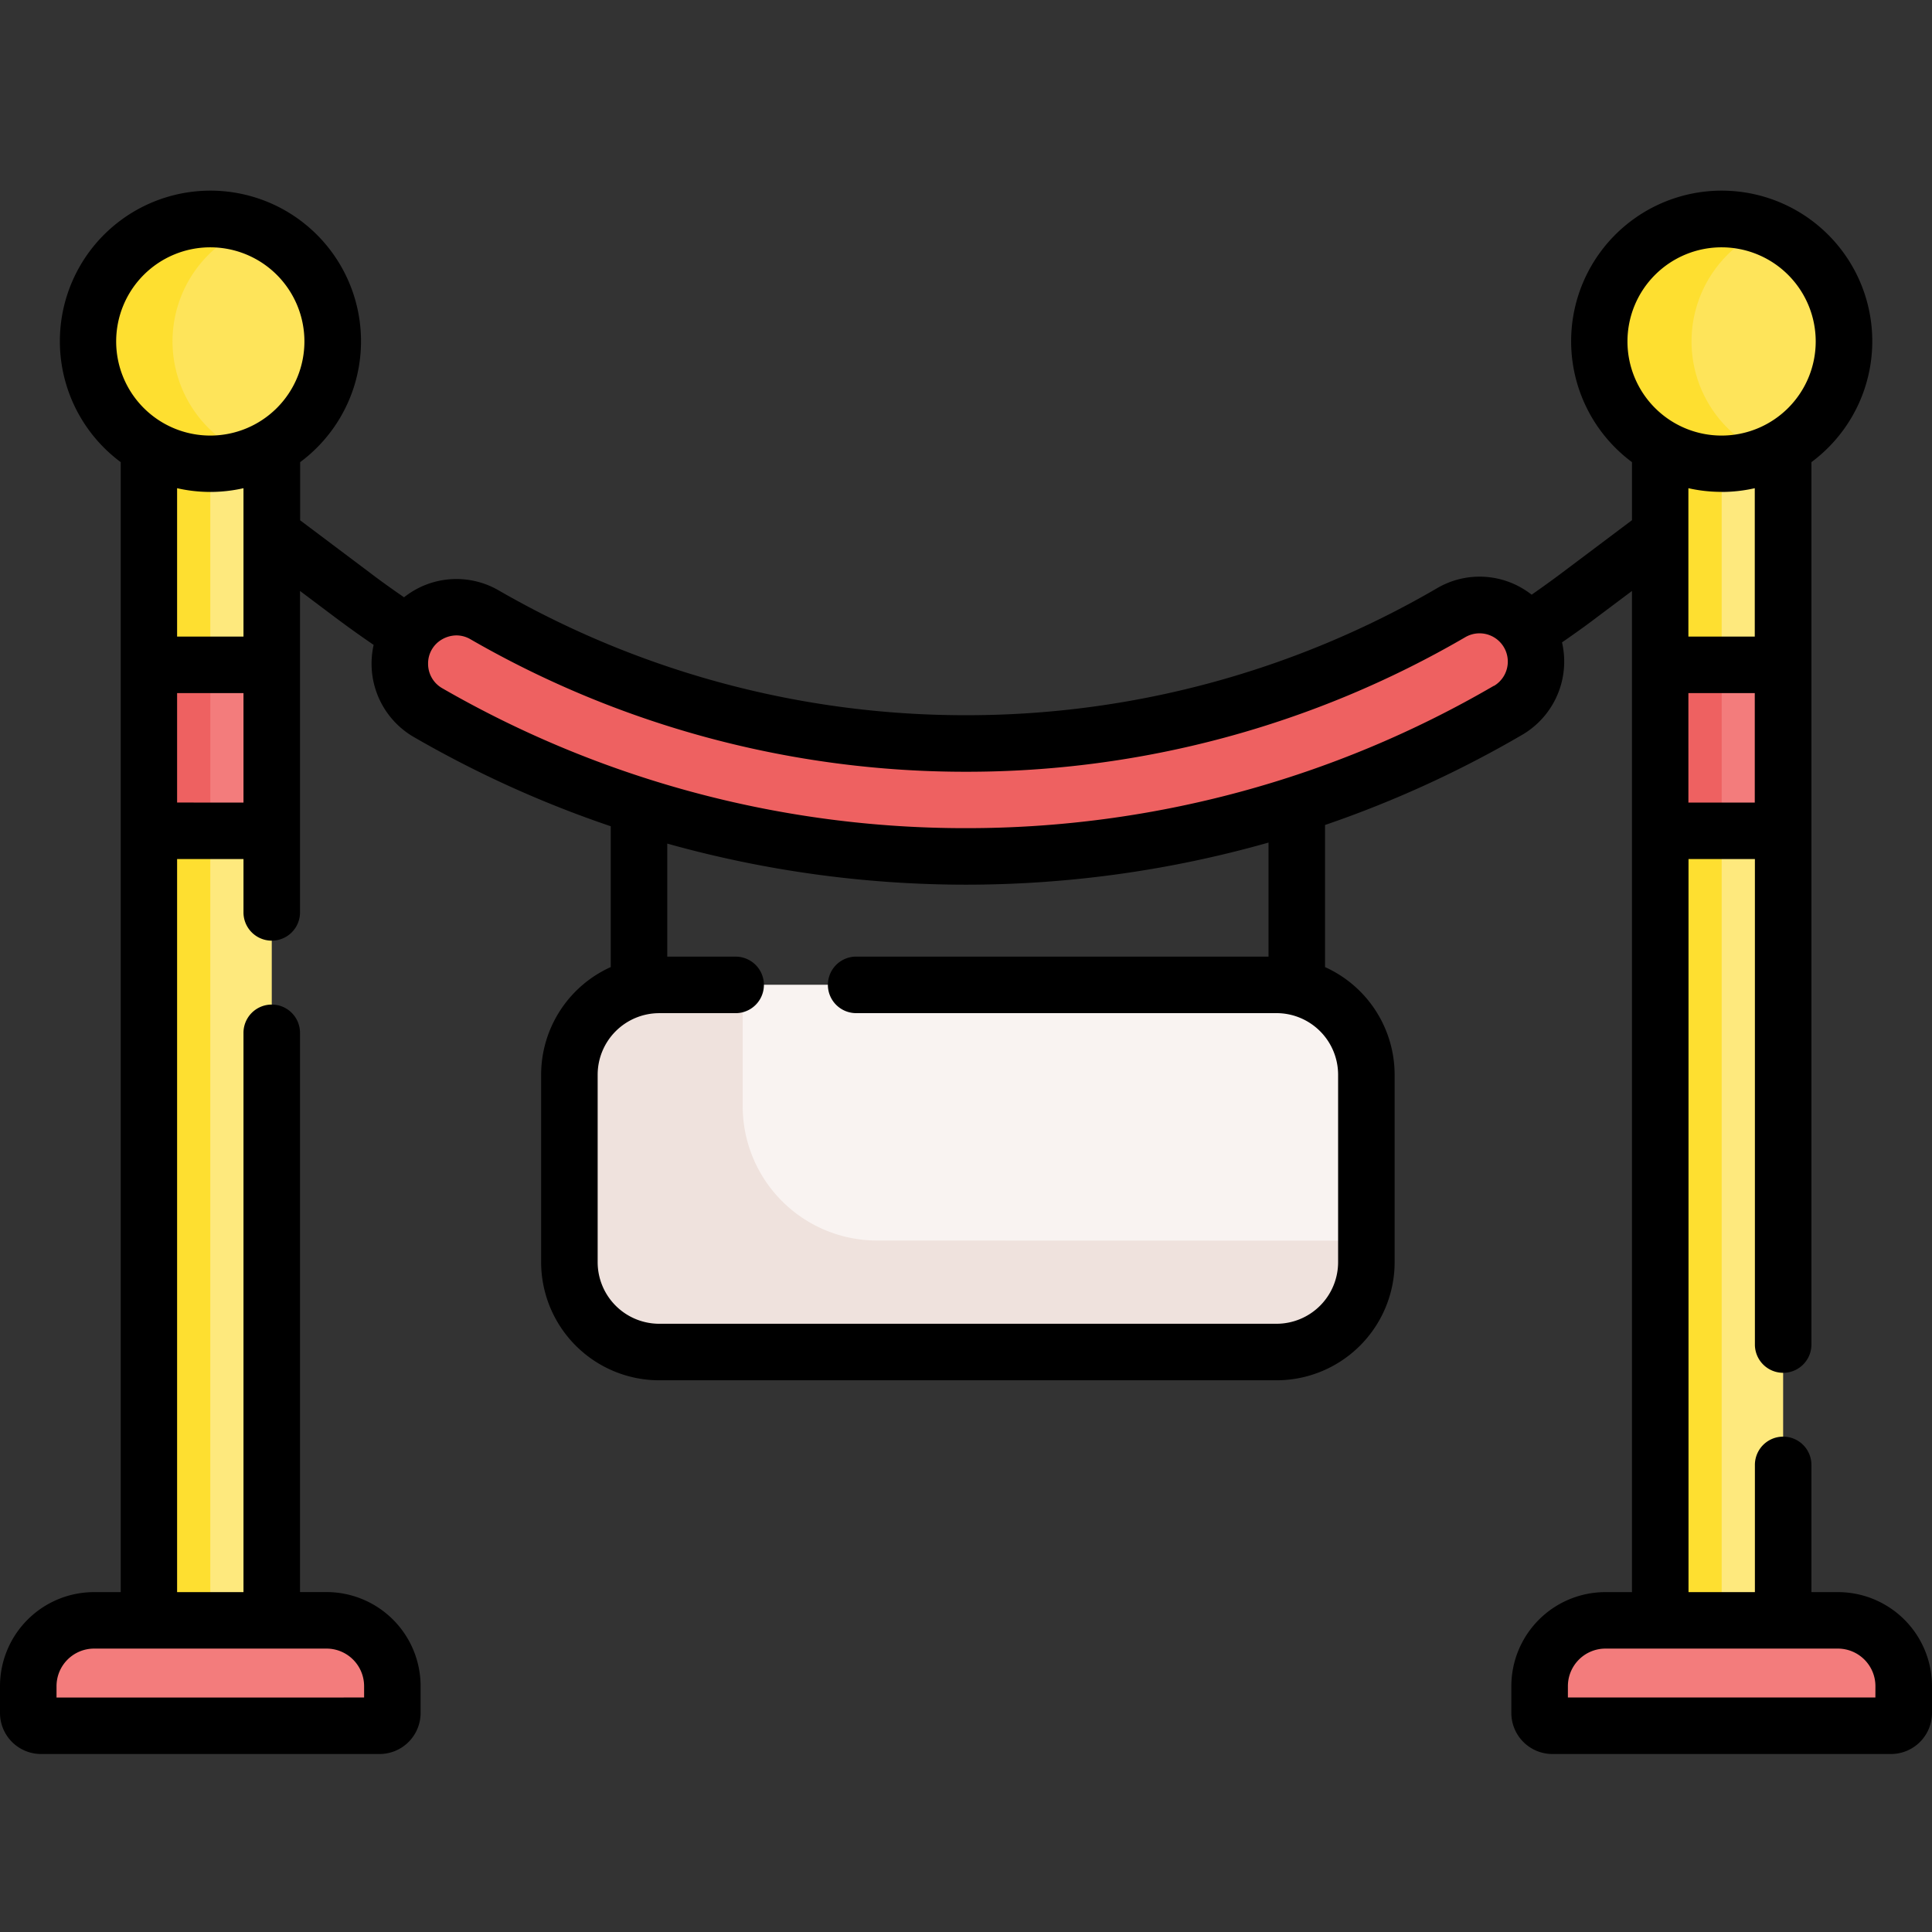 <svg xmlns="http://www.w3.org/2000/svg" xmlns:xlink="http://www.w3.org/1999/xlink" width="78" height="78" viewBox="0 0 78 78">
  <rect x="0" y="0" width="78" height="78" fill="#333333" stroke="none"/>
  <defs>
    <clipPath id="clip-path">
      <rect id="Rectangle_7" data-name="Rectangle 7" width="78" height="78" fill="#fff" stroke="#707070" stroke-width="1"/>
    </clipPath>
  </defs>
  <g id="Mask_Group_4" data-name="Mask Group 4" clip-path="url(#clip-path)">
    <g id="barrier" transform="translate(0 7.703)">
      <g id="Group_7" data-name="Group 7" transform="translate(1.141 1.141)">
        <path id="Path_205" data-name="Path 205" d="M71.991,26.584V12.843H67.028V26.584l1.108,1.291v4.264l-1.108,1.145V66.53h4.962V33.284l-1.021-1.031V27.818Z" transform="translate(-1.141 -8.586)" fill="#fee97d"/>
        <path id="Path_206" data-name="Path 206" d="M67.028,12.843V26.584l1.108,1.291v4.264l-1.108,1.145V66.53h2.481V12.843Z" transform="translate(-1.141 -8.586)" fill="#fedf30"/>
        <path id="Path_207" data-name="Path 207" d="M6.009,12.179v14.4l.91,1.091v4.942l-.91.668V68.2h4.963V33.284l-.721-.744V27.628l.721-1.044v-14.4Z" transform="translate(-1.141 -8.586)" fill="#fee97d"/>
        <path id="Path_208" data-name="Path 208" d="M8.49,12.179H6.009v14.4l.91,1.091v4.942l-.91.668V68.2H8.49V12.179Z" transform="translate(-1.141 -8.586)" fill="#fedf30"/>
        <g id="Group_5" data-name="Group 5">
          <circle id="Ellipse_2" data-name="Ellipse 2" cx="4.938" cy="4.938" r="4.938" transform="translate(2.412)" fill="#fee45a"/>
          <path id="Path_209" data-name="Path 209" d="M6.965,13.524A4.94,4.94,0,0,1,10.2,8.889a4.938,4.938,0,1,0,0,9.27A4.94,4.94,0,0,1,6.965,13.524Z" transform="translate(-1.141 -8.586)" fill="#fedf30"/>
          <path id="Path_210" data-name="Path 210" d="M13.183,65.161H3.8a2.657,2.657,0,0,0-2.657,2.657V68.9a.515.515,0,0,0,.515.515H15.324a.515.515,0,0,0,.515-.515V67.818A2.656,2.656,0,0,0,13.183,65.161Z" transform="translate(-1.141 -8.586)" fill="#f37c7c"/>
          <circle id="Ellipse_3" data-name="Ellipse 3" cx="4.938" cy="4.938" r="4.938" transform="translate(63.431)" fill="#fee45a"/>
          <path id="Path_211" data-name="Path 211" d="M68.292,13.524A4.939,4.939,0,0,1,71.37,8.95a4.938,4.938,0,1,0,0,9.149A4.939,4.939,0,0,1,68.292,13.524Z" transform="translate(-1.141 -8.586)" fill="#fedf30"/>
          <path id="Path_212" data-name="Path 212" d="M64.817,65.161H74.2a2.657,2.657,0,0,1,2.657,2.657V68.9a.515.515,0,0,1-.515.515H62.675a.515.515,0,0,1-.515-.515V67.818a2.657,2.657,0,0,1,2.657-2.657Z" transform="translate(-1.141 -8.586)" fill="#f37c7c"/>
          <path id="Path_213" data-name="Path 213" d="M16.142,26.538a2.27,2.27,0,0,0,1.125,1.967A43.132,43.132,0,0,0,39,34.318a43.131,43.131,0,0,0,21.893-5.905A2.271,2.271,0,0,0,62.01,26.45h0a2.282,2.282,0,0,0-3.436-1.967A38.6,38.6,0,0,1,39,29.754,38.607,38.607,0,0,1,19.57,24.566a2.282,2.282,0,0,0-3.429,1.972Z" transform="translate(-1.141 -8.586)" fill="#ee6161"/>
          <path id="Path_214" data-name="Path 214" d="M51.537,54.322H26.614A3.627,3.627,0,0,1,22.988,50.7V43.131A3.627,3.627,0,0,1,26.614,39.5H51.537a3.627,3.627,0,0,1,3.627,3.627V50.7A3.626,3.626,0,0,1,51.537,54.322Z" transform="translate(-1.141 -8.586)" fill="#f9f3f1"/>
          <path id="Path_215" data-name="Path 215" d="M35.412,49.826A5.428,5.428,0,0,1,29.984,44.4V39.5h-3.37a3.627,3.627,0,0,0-3.627,3.627V50.7a3.627,3.627,0,0,0,3.627,3.627H51.537A3.627,3.627,0,0,0,55.164,50.7v-.869Z" transform="translate(-1.141 -8.586)" fill="#efe2dd"/>
          <g id="Group_4" data-name="Group 4" transform="translate(4.868 17.998)">
            <path id="Path_216" data-name="Path 216" d="M67.028,26.584h4.962v6.7H67.028Z" transform="translate(-6.009 -26.584)" fill="#f37c7c"/>
            <path id="Path_217" data-name="Path 217" d="M6.009,26.584h4.962v6.7H6.009Z" transform="translate(-6.009 -26.584)" fill="#f37c7c"/>
          </g>
        </g>
        <g id="Group_6" data-name="Group 6" transform="translate(4.868 17.998)">
          <path id="Path_218" data-name="Path 218" d="M6.009,26.584H8.49v6.7H6.009Z" transform="translate(-6.009 -26.584)" fill="#ee6161"/>
          <path id="Path_219" data-name="Path 219" d="M67.028,26.584h2.481v6.7H67.028Z" transform="translate(-6.009 -26.584)" fill="#ee6161"/>
        </g>
      </g>
      <path id="Path_220" data-name="Path 220" d="M74.2,64.02H73.132V58.884a1.141,1.141,0,0,0-2.282,0V64.02h-2.68V34.425h2.68v19.6a1.141,1.141,0,1,0,2.282,0V18.4a6.079,6.079,0,1,0-7.244,0v2.343l-2.805,2.108c-.408.307-.825.606-1.246.9a3.5,3.5,0,0,0-.4-.27A3.393,3.393,0,0,0,58,23.5a37.7,37.7,0,0,1-19,5.117,37.711,37.711,0,0,1-18.858-5.034,3.4,3.4,0,0,0-3.43,0,3.509,3.509,0,0,0-.4.273c-.474-.325-.94-.658-1.389-1l-2.805-2.108V18.4a6.079,6.079,0,1,0-7.244,0V64.02H3.8a3.8,3.8,0,0,0-3.8,3.8V68.9a1.658,1.658,0,0,0,1.656,1.656H15.325A1.658,1.658,0,0,0,16.981,68.9V67.818a3.8,3.8,0,0,0-3.8-3.8H12.112V41.44a1.141,1.141,0,1,0-2.282,0V64.02H7.15V34.425h2.68v2.153a1.141,1.141,0,1,0,2.282,0V23.6l1.434,1.078c.5.374,1.013.741,1.539,1.1a3.491,3.491,0,0,0-.084.759,3.42,3.42,0,0,0,1.694,2.954A44.1,44.1,0,0,0,24.657,33.1v5.685a4.773,4.773,0,0,0-2.81,4.345V50.7a4.773,4.773,0,0,0,4.768,4.768H51.537A4.773,4.773,0,0,0,56.305,50.7V43.131a4.773,4.773,0,0,0-2.81-4.345V33.049A44.109,44.109,0,0,0,61.469,29.4a3.423,3.423,0,0,0,1.682-2.949,3.491,3.491,0,0,0-.088-.775c.469-.324.936-.654,1.39-1L65.887,23.6v2.981s0,0,0,0v6.7s0,0,0,0V64.02H64.817a3.8,3.8,0,0,0-3.8,3.8V68.9a1.658,1.658,0,0,0,1.656,1.656H76.344A1.658,1.658,0,0,0,78,68.9V67.818A3.8,3.8,0,0,0,74.2,64.02Zm-59.5,3.8v.455H2.282v-.455A1.518,1.518,0,0,1,3.8,66.3h9.386A1.518,1.518,0,0,1,14.7,67.818ZM8.49,9.727a3.8,3.8,0,1,1-3.8,3.8,3.8,3.8,0,0,1,3.8-3.8Zm0,9.876a6.074,6.074,0,0,0,1.34-.151v5.99H7.15v-5.99a6.062,6.062,0,0,0,1.34.151ZM7.15,32.143V27.725h2.68v4.419Zm44.063,6.22H34.565a1.141,1.141,0,0,0,0,2.282H51.537a2.488,2.488,0,0,1,2.486,2.485V50.7a2.488,2.488,0,0,1-2.486,2.486H26.614A2.488,2.488,0,0,1,24.129,50.7V43.131a2.488,2.488,0,0,1,2.486-2.485H29.7a1.141,1.141,0,0,0,0-2.282H26.939V33.8A44.783,44.783,0,0,0,39,35.459a44.782,44.782,0,0,0,12.213-1.7Zm9.1-10.935A42.252,42.252,0,0,1,39,33.177a42.263,42.263,0,0,1-21.162-5.659,1.131,1.131,0,0,1-.555-.98,1.117,1.117,0,0,1,.569-.986,1.178,1.178,0,0,1,.578-.157,1.126,1.126,0,0,1,.57.159A39.994,39.994,0,0,0,39,30.9a39.981,39.981,0,0,0,20.149-5.428,1.141,1.141,0,0,1,1.168,1.961Zm7.852,4.716V27.725h2.68v4.419Zm1.34-22.417a3.8,3.8,0,1,1-3.8,3.8A3.8,3.8,0,0,1,69.509,9.727Zm0,9.876a6.073,6.073,0,0,0,1.34-.151v5.99h-2.68v-5.99A6.062,6.062,0,0,0,69.509,19.6Zm6.209,48.67H63.3v-.455A1.518,1.518,0,0,1,64.817,66.3H74.2a1.518,1.518,0,0,1,1.516,1.516Z" transform="translate(0 -7.445)"/>
    </g>
  </g>
</svg>
